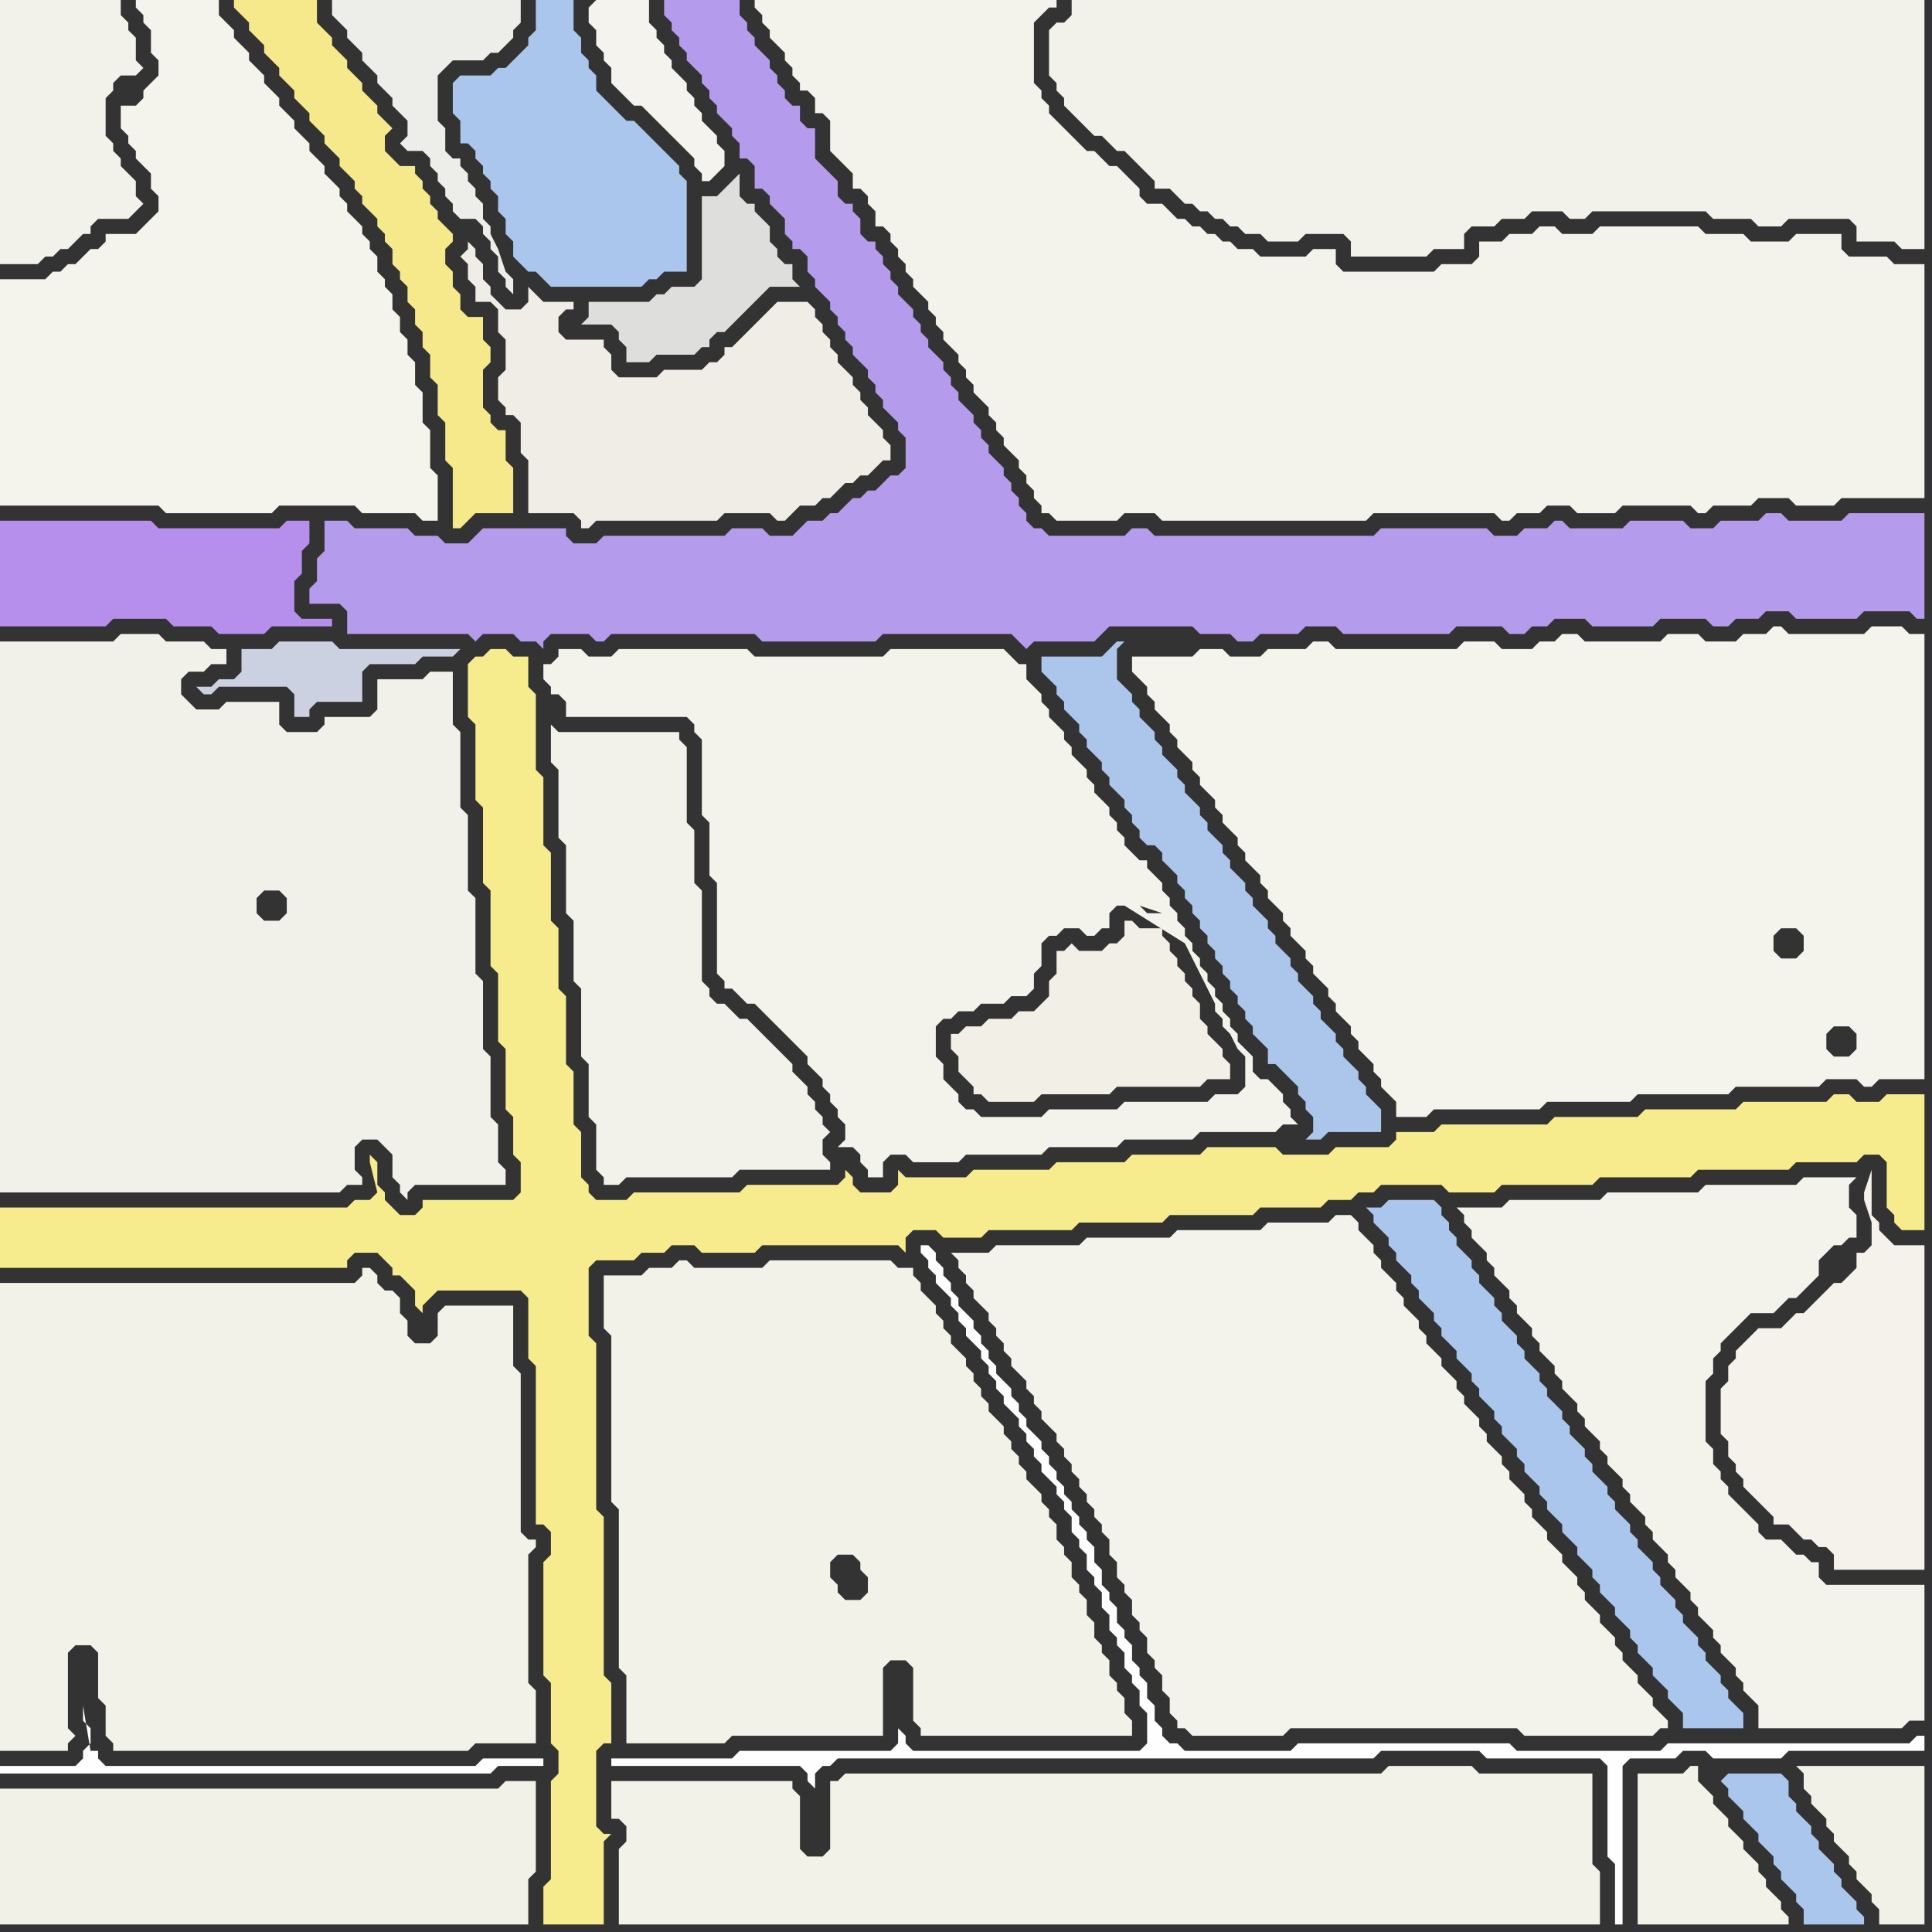 <svg width="256" height="256" xmlns="http://www.w3.org/2000/svg"><rect width="100%" height="100%" fill="#333333" stroke="none"/><script> 
var tempColor;
function hoverPath(evt){
obj = evt.target;
tempColor = obj.getAttribute("fill");
obj.setAttribute("fill","red");
//alert(tempColor);
//obj.setAttribute("stroke","red");}
function recoverPath(evt){
obj = evt.target;
obj.setAttribute("fill", tempColor);
//obj.setAttribute("stroke", tempColor);
}</script><path onmouseover="hoverPath(evt)" onmouseout="recoverPath(evt)" fill="rgb(241,240,233)" d="M  0,156l 0,2 45,0 1,-1 2,0 0,-1 -1,-1 0,-3 1,-1 2,0 1,1 1,1 0,3 1,1 0,1 1,1 0,-1 1,-1 12,0 0,-2 -1,-1 0,-5 -1,-1 0,-8 -1,-1 0,-9 -1,-1 0,-10 -1,-1 0,-10 -1,-1 0,-10 -1,-1 0,-7 -3,0 -1,1 -6,0 0,4 -1,1 -6,0 0,1 -1,1 -4,0 -1,-1 0,-3 -7,0 -1,1 -3,0 -1,-1 -1,-1 0,-2 1,-1 2,0 1,-1 2,0 0,-2 -2,0 -1,-1 -5,0 -1,-1 -5,0 -1,1 -15,0 0,71 37,-38 1,1 0,2 -1,1 -2,0 -1,-1 0,-2 1,-1 2,0 -37,38Z"/>
<path onmouseover="hoverPath(evt)" onmouseout="recoverPath(evt)" fill="rgb(242,241,232)" d="M  0,240l 0,15 70,0 0,-6 1,-1 0,-12 -4,0 -1,1 -66,0Z"/>
<path onmouseover="hoverPath(evt)" onmouseout="recoverPath(evt)" fill="rgb(244,243,235)" d="M  73,88l -1,0 0,2 1,1 0,1 1,0 1,1 0,2 16,0 1,1 0,1 1,1 0,10 1,1 0,7 1,1 0,12 1,1 0,1 1,0 1,1 1,1 1,0 1,1 1,1 1,1 1,1 1,1 1,1 1,1 0,1 1,1 1,1 0,1 1,1 0,1 1,1 0,1 1,1 0,2 -1,1 2,0 1,1 0,1 1,1 0,1 2,0 0,-2 1,-1 2,0 1,1 6,0 1,-1 10,0 1,-1 9,0 1,-1 9,0 1,-1 10,0 1,-1 2,0 -1,-1 0,-1 -1,-1 0,-1 -1,-1 -1,-1 -1,0 -1,-1 0,-2 -1,-1 -1,-1 0,-1 -1,-1 0,-1 -1,-1 0,-1 -1,-1 0,-1 -1,-1 0,-1 -1,-1 0,-1 -1,-1 0,-1 -1,-1 0,-1 -1,-1 0,-1 -1,-1 0,-1 -1,-1 0,-1 -1,-1 -1,-1 0,-1 -1,0 -1,-1 -1,-1 0,-1 -1,-1 0,-1 -1,-1 0,-1 -1,-1 -1,-1 0,-1 -1,-1 0,-1 -1,-1 -1,-1 0,-1 -1,-1 0,-1 -1,-1 -1,-1 0,-1 -1,-1 0,-1 -1,-1 -1,-1 0,-2 -1,0 -1,-1 -1,-1 -15,0 -1,1 -17,0 -1,-1 -17,0 -1,1 -3,0 -1,-1 -3,0 0,1 -1,1 81,33 -2,0 -1,-1 3,1 -81,-33 84,37 1,2 1,2 1,2 1,2 0,1 1,1 0,1 1,1 1,2 1,1 0,4 -1,1 -3,0 -1,1 -11,0 -1,1 -9,0 -1,1 -8,0 -1,-1 -1,0 -1,-1 0,-1 -1,-1 -1,-1 0,-2 -1,-1 0,-4 1,-1 1,0 1,-1 2,0 1,-1 3,0 1,-1 2,0 1,-1 0,-2 1,-1 0,-3 1,-1 1,0 1,-1 2,0 1,1 1,0 1,-1 1,0 0,-2 1,-1 1,0 8,5 -84,-37Z"/>
<path onmouseover="hoverPath(evt)" onmouseout="recoverPath(evt)" fill="rgb(243,242,234)" d="M  73,100l 0,1 1,1 0,9 1,1 0,9 1,1 0,8 1,1 0,9 1,1 0,7 1,1 0,6 1,1 0,1 2,0 1,-1 14,0 1,-1 12,0 0,-1 -1,-1 0,-2 1,-1 -1,-1 0,-1 -1,-1 0,-1 -1,-1 0,-1 -1,-1 -1,-1 0,-1 -1,-1 -1,-1 -1,-1 -1,-1 -1,-1 -1,-1 -1,0 -1,-1 -1,-1 -1,0 -1,-1 0,-1 -1,-1 0,-12 -1,-1 0,-7 -1,-1 0,-10 -1,-1 0,-1 -16,0 -1,-1Z"/>
<path onmouseover="hoverPath(evt)" onmouseout="recoverPath(evt)" fill="rgb(239,237,229)" d="M  70,61l 0,7 6,0 1,1 0,1 1,0 1,-1 16,0 1,-1 6,0 1,1 1,0 1,-1 1,-1 2,0 1,-1 1,0 1,-1 1,-1 1,0 1,-1 1,0 1,-1 1,-1 1,0 0,-2 -1,-1 0,-1 -1,-1 -1,-1 0,-1 -1,-1 0,-1 -1,-1 0,-1 -1,-1 -1,-1 0,-1 -1,-1 0,-1 -1,-1 0,-1 -1,-1 0,-1 -1,-1 -4,0 -5,5 -1,1 -1,0 0,1 -1,1 -1,0 -1,1 -5,0 -1,1 -5,0 -1,-1 0,-2 -1,-1 0,-1 -5,0 -1,-1 0,-2 1,-1 1,0 0,-1 -4,0 -1,-1 -1,-1 0,2 -1,1 -2,0 -1,-1 -1,-1 0,-1 -1,-1 0,-2 -1,-1 0,-1 -1,-1 0,1 -1,1 0,0 1,1 0,2 1,1 0,2 2,0 1,1 0,3 1,1 0,4 -1,1 0,3 1,1 0,1 1,0 1,1 0,4 1,1Z"/>
<path onmouseover="hoverPath(evt)" onmouseout="recoverPath(evt)" fill="rgb(170,198,236)" d="M  183,160l -2,0 1,1 0,1 1,1 1,1 0,1 1,1 0,1 1,1 1,1 0,1 1,1 0,1 1,1 1,1 0,1 1,1 0,1 1,1 1,1 0,1 1,1 1,1 0,1 1,1 0,1 1,1 1,1 0,1 1,1 0,1 1,1 1,1 0,1 1,1 0,1 1,1 1,1 0,1 1,1 0,1 1,1 1,1 0,1 1,1 1,1 0,1 1,1 1,1 0,1 1,1 0,1 1,1 1,1 0,1 1,1 1,1 0,1 1,1 0,1 1,1 1,1 0,1 1,1 1,1 0,1 1,1 1,1 0,2 8,0 0,-2 -1,-1 0,0 -1,-1 0,-1 -1,-1 0,-1 -1,-1 -1,-1 0,-1 -1,-1 0,-1 -1,-1 -1,-1 0,-1 -1,-1 0,-1 -1,-1 -1,-1 0,-1 -1,-1 0,-1 -1,-1 -1,-1 0,-1 -1,-1 0,-1 -1,-1 -1,-1 0,-1 -1,-1 0,-1 -1,-1 -1,-1 0,-1 -1,-1 0,-1 -1,-1 -1,-1 0,-1 -1,-1 0,-1 -1,-1 -1,-1 0,-1 -1,-1 0,-1 -1,-1 -1,-1 0,-1 -1,-1 0,-1 -1,-1 -1,-1 0,-1 -1,-1 0,-1 -1,-1 -1,-1 0,-1 -1,-1 0,-1 -1,-1 -1,-1 0,-1 -1,-1 0,-1 -1,-1 0,-1 -1,-1 -6,0 -1,1Z"/>
<path onmouseover="hoverPath(evt)" onmouseout="recoverPath(evt)" fill="rgb(244,243,235)" d="M  194,160l -1,0 1,1 0,1 1,1 0,1 1,1 1,1 0,1 1,1 0,1 1,1 1,1 0,1 1,1 0,1 1,1 1,1 0,1 1,1 0,1 1,1 1,1 0,1 1,1 0,1 1,1 1,1 0,1 1,1 0,1 1,1 1,1 0,1 1,1 0,1 1,1 1,1 0,1 1,1 0,1 1,1 1,1 0,1 1,1 0,1 1,1 1,1 0,1 1,1 0,1 1,1 1,1 0,1 1,1 0,1 1,1 1,1 0,1 1,1 0,1 1,1 1,1 0,1 1,1 0,1 1,1 1,1 0,3 19,0 1,-1 2,0 0,-18 -13,0 -1,-1 0,-2 -1,0 -1,-1 -1,0 -1,-1 -1,-1 -2,0 -1,-1 0,-1 -1,-1 -1,-1 -1,-1 -1,-1 0,-1 -1,-1 0,-1 -1,-1 0,-2 -1,-1 0,-8 1,-1 0,-2 1,-1 0,-1 1,-1 1,-1 1,-1 1,-1 3,0 1,-1 1,-1 1,0 1,-1 1,-1 1,-1 0,-2 1,-1 1,-1 1,0 1,-1 1,0 0,-3 -1,-1 0,-3 1,-1 -7,0 -1,1 -12,0 -1,1 -12,0 -1,1 -12,0 -1,1Z"/>
<path onmouseover="hoverPath(evt)" onmouseout="recoverPath(evt)" fill="rgb(171,198,237)" d="M  228,236l 0,0 1,1 0,1 1,1 1,1 0,1 1,1 1,1 0,1 1,1 1,1 0,1 1,1 0,1 1,1 1,1 0,1 1,1 0,2 8,0 0,-1 -1,-1 0,-1 -1,-1 -1,-1 0,-1 -1,-1 0,-1 -1,-1 -1,-1 0,-1 -1,-1 0,-1 -1,-1 -1,-1 0,-1 -1,-1 0,-2 -1,-1 -7,0 -1,1Z"/>
<path onmouseover="hoverPath(evt)" onmouseout="recoverPath(evt)" fill="rgb(242,241,232)" d="M  239,236l 0,1 1,1 0,1 1,1 1,1 0,1 1,1 0,1 1,1 1,1 0,1 1,1 0,1 1,1 1,1 0,1 1,1 0,2 6,0 0,-21 -17,0 1,1Z"/>
<path onmouseover="hoverPath(evt)" onmouseout="recoverPath(evt)" fill="rgb(180,155,235)" d="M  43,73l 0,0 -1,1 0,3 -1,1 0,2 4,0 1,1 0,3 16,0 1,1 1,-1 4,0 1,1 2,0 1,1 0,-1 1,-1 5,0 1,1 1,0 1,-1 19,0 1,1 15,0 1,-1 17,0 1,1 1,1 1,-1 8,0 1,-1 1,-1 11,0 1,1 4,0 1,1 2,0 1,-1 5,0 1,-1 4,0 1,1 14,0 1,-1 6,0 1,1 2,0 1,-1 2,0 1,-1 4,0 1,1 8,0 1,-1 6,0 1,1 2,0 1,-1 3,0 1,-1 3,0 1,1 8,0 1,-1 6,0 1,1 1,0 0,-14 -10,0 -1,1 -7,0 -1,-1 -2,0 -1,1 -5,0 -1,1 -3,0 -1,-1 -7,0 -1,1 -7,0 -1,-1 -1,0 -1,1 -3,0 -1,1 -3,0 -1,-1 -14,0 -1,1 -29,0 -1,-1 -2,0 -1,1 -10,0 -1,-1 -1,0 -1,-1 0,-1 -1,-1 0,-1 -1,-1 0,-1 -1,-1 0,-1 -1,-1 -1,-1 0,-1 -1,-1 0,-1 -1,-1 0,-1 -1,-1 -1,-1 0,-1 -1,-1 0,-1 -1,-1 0,-1 -1,-1 -1,-1 0,-1 -1,-1 0,-1 -1,-1 0,-1 -1,-1 -1,-1 0,-1 -1,-1 0,-1 -1,-1 0,-1 -1,-1 0,-1 -1,0 -1,-1 0,-2 -1,-1 0,-1 -1,0 -1,-1 0,-2 -1,-1 -1,-1 -1,-1 0,-4 -1,0 -1,-1 0,-2 -1,0 -1,-1 0,-1 -1,-1 0,-1 -1,-1 0,-1 -1,-1 -1,-1 0,-1 -1,-1 0,-1 -1,-1 0,-2 -10,0 0,2 1,1 0,1 1,1 0,1 1,1 0,1 1,1 1,1 0,1 1,1 0,1 1,1 0,1 1,1 1,1 0,1 1,1 0,2 1,0 1,1 0,3 1,0 1,1 0,1 1,1 1,1 0,2 1,1 0,1 1,0 1,1 0,2 1,1 0,1 1,1 1,1 0,1 1,1 0,1 1,1 0,1 1,1 0,1 1,1 1,1 0,1 1,1 0,1 1,1 0,1 1,1 1,1 0,1 1,1 0,4 -1,1 -1,0 -1,1 -1,1 -1,0 -1,1 -1,0 -1,1 -1,1 -1,0 -1,1 -2,0 -1,1 -1,1 -3,0 -1,-1 -4,0 -1,1 -16,0 -1,1 -3,0 -1,-1 0,-1 -11,0 -1,1 0,0 -1,1 -3,0 -1,-1 -3,0 -1,-1 -7,0 -1,-1 -3,0Z"/>
<path onmouseover="hoverPath(evt)" onmouseout="recoverPath(evt)" fill="rgb(244,243,237)" d="M  78,1l 0,2 1,1 0,2 1,1 0,1 1,1 0,2 1,1 1,1 1,1 1,0 2,2 1,1 2,2 1,1 1,1 0,1 1,1 0,1 1,0 1,-1 1,-1 0,-2 -1,-1 0,-1 -1,-1 -1,-1 0,-1 -1,-1 0,-1 -1,-1 0,-1 -2,-2 0,-1 -1,-1 0,-1 -1,-1 0,-1 -1,-1 0,-3 -7,0 -1,1Z"/>
<path onmouseover="hoverPath(evt)" onmouseout="recoverPath(evt)" fill="rgb(243,242,233)" d="M  81,169l -1,0 0,7 1,1 0,22 1,1 0,21 1,1 0,9 13,0 1,-1 20,0 0,-9 1,-1 2,0 1,1 0,7 1,1 0,1 28,0 0,-2 -1,-1 0,-2 -1,-1 0,-1 -1,-1 0,-2 -1,-1 0,-1 -1,-1 0,-2 -1,-1 0,-2 -1,-1 0,-1 -1,-1 0,-2 -1,-1 0,-1 -1,-1 0,-2 -1,-1 0,-1 -1,-1 0,-1 -1,-1 -1,-1 0,-1 -1,-1 0,-1 -1,-1 0,-1 -1,-1 0,-1 -1,-1 -1,-1 0,-1 -1,-1 0,-1 -1,-1 0,-1 -1,-1 0,-1 -2,-2 0,-1 -1,-1 0,-1 -1,-1 0,-1 -1,-1 -1,-1 0,-1 -1,-1 0,-1 -2,0 -1,-1 -16,0 -1,1 -9,0 -1,-1 -1,0 -1,1 -3,0 -1,1 -4,0 33,43 -2,0 -1,-1 0,-1 -1,-1 0,-2 1,-1 2,0 1,1 0,1 1,1 0,2 -1,1 -33,-43Z"/>
<path onmouseover="hoverPath(evt)" onmouseout="recoverPath(evt)" fill="rgb(254,254,254)" d="M  82,233l -1,0 0,1 25,0 1,1 0,1 1,1 0,-2 1,-1 1,0 1,-1 71,0 1,-1 13,0 1,1 15,0 1,1 0,12 1,1 0,8 1,0 0,-21 1,-1 6,0 1,-1 3,0 1,1 9,0 1,-1 18,0 0,-2 -1,0 -1,1 -32,0 -1,1 -19,0 -1,-1 -28,0 -1,1 -14,0 -1,-1 -1,0 -1,-1 0,-1 -1,-1 0,-2 -1,-1 0,-2 -1,-1 0,-1 -1,-1 0,-2 -1,-1 0,-1 -1,-1 0,-2 -1,-1 0,-1 -1,-1 0,-2 -1,-1 0,-2 -1,-1 0,-1 -1,-1 0,-1 -1,-1 0,-1 -1,-1 0,-1 -1,-1 0,-1 -1,-1 0,-1 -1,-1 0,-1 -1,-1 -1,-1 0,-1 -1,-1 0,-1 -1,-1 0,-1 -1,-1 -1,-1 0,-1 -1,-1 0,-1 -1,-1 0,-1 -1,-1 0,-1 -1,-1 -1,-1 0,-1 -1,-1 0,-1 -1,-1 0,-1 -1,-1 0,-1 -1,-1 -1,0 0,1 1,1 0,1 1,1 0,1 1,1 1,1 0,1 1,1 0,1 1,1 0,1 1,1 1,1 0,1 1,1 0,1 1,1 0,1 1,1 0,1 1,1 1,1 0,1 1,1 0,1 1,1 0,1 1,1 0,1 1,1 1,1 0,1 1,1 0,1 1,1 0,2 1,1 0,1 1,1 0,2 1,1 0,1 1,1 0,2 1,1 0,2 1,1 0,1 1,1 0,2 1,1 0,1 1,1 0,2 1,1 0,4 -1,1 -30,0 -1,-1 0,-1 -1,-1 0,2 -1,1 -20,0 -1,1Z"/>
<path onmouseover="hoverPath(evt)" onmouseout="recoverPath(evt)" fill="rgb(243,242,232)" d="M  217,237l 0,18 20,0 0,-1 -1,-1 0,-1 -1,-1 -1,-1 0,-1 -1,-1 0,-1 -1,-1 -1,-1 0,-1 -1,-1 -1,-1 0,-1 -1,-1 -1,-1 0,-1 -1,-1 -1,-1 0,-2 -1,0 -1,1 -6,0Z"/>
<path onmouseover="hoverPath(evt)" onmouseout="recoverPath(evt)" fill="rgb(244,243,236)" d="M  0,42l 0,25 21,0 1,1 14,0 1,-1 10,0 1,1 7,0 1,1 2,0 0,-6 -1,-1 0,-5 -1,-1 0,-4 -1,-1 0,-3 -1,-1 0,-2 -1,-1 0,-2 -1,-1 0,-2 -1,-1 0,-1 -1,-1 0,-2 -1,-1 0,-1 -1,-1 0,-1 -1,-1 -1,-1 0,-1 -1,-1 0,-1 -1,-1 -1,-1 0,-1 -1,-1 -1,-1 0,-1 -1,-1 -1,-1 0,-1 -1,-1 -1,-1 0,-1 -1,-1 -1,-1 0,-1 -1,-1 -1,-1 0,-1 -1,-1 -1,-1 0,-1 -1,-1 -1,-1 0,-2 -11,0 0,1 1,1 0,1 1,1 0,3 1,1 0,2 -1,1 -1,1 0,1 -1,1 -2,0 0,3 1,1 0,1 1,1 0,1 1,1 1,1 0,2 1,1 0,2 -1,1 -1,1 -1,1 -4,0 0,1 -1,1 -1,0 -1,1 -1,1 -1,0 -1,1 -1,0 -1,1 -6,0Z"/>
<path onmouseover="hoverPath(evt)" onmouseout="recoverPath(evt)" fill="rgb(247,236,141)" d="M  0,162l 0,6 46,0 0,-1 1,-1 3,0 1,1 1,1 0,1 1,0 1,1 1,1 0,2 1,1 0,-1 1,-1 1,-1 11,0 1,1 0,8 1,1 0,21 1,0 1,1 0,3 -1,1 0,15 1,1 0,8 1,1 0,3 -1,1 0,13 -1,1 0,5 8,0 0,-11 1,-1 -1,0 -1,-1 0,-10 1,-1 1,0 0,-8 -1,-1 0,-21 -1,-1 0,-22 -1,-1 0,-9 1,-1 5,0 1,-1 3,0 1,-1 3,0 1,1 7,0 1,-1 18,0 1,1 0,-2 1,-1 3,0 1,1 5,0 1,-1 11,0 1,-1 11,0 1,-1 11,0 1,-1 8,0 1,-1 3,0 1,-1 2,0 1,-1 8,0 1,1 6,0 1,-1 12,0 1,-1 12,0 1,-1 12,0 1,-1 8,0 1,-1 2,0 1,1 0,6 1,1 0,1 1,1 3,0 0,-18 -5,0 -1,1 -3,0 -1,-1 -2,0 -1,1 -11,0 -1,1 -12,0 -1,1 -11,0 -1,1 -14,0 -1,1 -5,0 0,1 -1,1 -7,0 -1,1 -6,0 -1,-1 -9,0 -1,1 -9,0 -1,1 -9,0 -1,1 -10,0 -1,1 -8,0 -1,-1 0,2 -1,1 -4,0 -1,-1 0,-1 -1,-1 0,1 -1,1 -12,0 -1,1 -14,0 -1,1 -4,0 -1,-1 0,-1 -1,-1 0,-6 -1,-1 0,-7 -1,-1 0,-9 -1,-1 0,-8 -1,-1 0,-9 -1,-1 0,-9 -1,-1 0,-10 -1,-1 0,-4 -2,0 -1,-1 -2,0 -1,1 -1,0 -1,1 0,7 1,1 0,10 1,1 0,10 1,1 0,10 1,1 0,9 1,1 0,8 1,1 0,5 1,1 0,4 -1,1 -12,0 0,1 -1,1 -2,0 -2,-2 0,-1 -1,-1 0,-3 -1,-1 0,1 1,4 -1,1 -2,0 -1,1 -46,0Z"/>
<path onmouseover="hoverPath(evt)" onmouseout="recoverPath(evt)" fill="rgb(243,242,233)" d="M  1,170l -1,0 0,62 9,0 0,-1 1,-1 -1,-1 0,-10 1,-1 2,0 1,1 0,6 1,1 0,4 1,1 0,1 47,0 1,-1 8,0 0,-7 -1,-1 0,-17 1,-1 0,-1 -1,0 -1,-1 0,-21 -1,-1 0,-8 -9,0 -1,1 0,3 -1,1 -2,0 -1,-1 0,-2 -1,-1 0,-2 -1,-1 -1,0 -1,-1 0,-1 -1,-1 -1,0 0,1 -1,1Z"/>
<path onmouseover="hoverPath(evt)" onmouseout="recoverPath(evt)" fill="rgb(243,242,234)" d="M  18,25l 0,-1 -1,-1 -1,-1 0,-1 -1,-1 0,-1 -1,-1 0,-5 1,-1 0,-1 1,-1 2,0 1,-1 -1,-1 0,-3 -1,-1 0,-1 -1,-1 0,-2 -16,0 0,35 5,0 1,-1 1,0 1,-1 1,0 1,-1 1,-1 1,0 0,-1 1,-1 4,0 1,-1 1,-1 -1,-1Z"/>
<path onmouseover="hoverPath(evt)" onmouseout="recoverPath(evt)" fill="rgb(245,233,139)" d="M  59,58l 0,3 1,1 0,8 1,0 1,-1 0,0 1,-1 5,0 0,-6 -1,-1 0,-4 -1,0 -1,-1 0,-1 -1,-1 0,-5 1,-1 0,-2 -1,-1 0,-3 -2,0 -1,-1 0,-2 -1,-1 0,-2 -1,-1 0,-2 1,-1 0,-1 -1,-1 0,0 -1,-1 0,-1 -1,-1 0,-1 -1,-1 0,-1 -1,-1 0,-1 -2,0 -1,-1 -1,-1 0,-2 1,-1 -1,-1 0,0 -1,-1 0,-1 -1,-1 -1,-1 0,-1 -1,-1 -1,-1 0,-1 -1,-1 -1,-1 0,-1 -1,-1 -1,-1 0,-3 -11,0 0,1 1,1 0,0 1,1 0,1 1,1 1,1 0,1 1,1 1,1 0,1 1,1 1,1 0,1 2,2 0,1 1,1 1,1 0,1 1,1 1,1 0,1 1,1 1,1 0,1 1,1 0,1 1,1 1,1 0,1 1,1 0,1 1,1 0,2 1,1 0,1 1,1 0,2 1,1 0,2 1,1 0,2 1,1 0,3 1,1 0,4 1,1Z"/>
<path onmouseover="hoverPath(evt)" onmouseout="recoverPath(evt)" fill="rgb(222,223,221)" d="M  78,42l 0,0 -1,1 4,0 1,1 0,1 1,1 0,2 3,0 1,-1 5,0 1,-1 1,0 0,-1 1,-1 1,0 1,-1 1,-1 1,-1 2,-2 1,-1 4,0 -1,-1 0,-2 -1,0 -1,-1 0,-1 -1,-1 0,-2 -1,-1 -1,-1 0,-1 -1,0 -1,-1 0,-3 -1,1 -1,1 -1,1 -2,0 0,11 -1,1 -3,0 -1,1 -1,0 -1,1 -8,0Z"/>
<path onmouseover="hoverPath(evt)" onmouseout="recoverPath(evt)" fill="rgb(243,242,235)" d="M  110,18l 0,2 1,1 1,1 1,1 0,2 1,0 1,1 0,1 1,1 0,2 1,0 1,1 0,1 1,1 0,1 1,1 0,1 1,1 0,1 1,1 1,1 0,1 1,1 0,1 1,1 0,1 1,1 1,1 0,1 1,1 0,1 1,1 0,1 1,1 1,1 0,1 1,1 0,1 1,1 0,1 1,1 1,1 0,1 1,1 0,1 1,1 0,1 1,1 0,1 1,0 1,1 8,0 1,-1 4,0 1,1 27,0 1,-1 16,0 1,1 1,0 1,-1 3,0 1,-1 3,0 1,1 5,0 1,-1 9,0 1,1 1,0 1,-1 5,0 1,-1 4,0 1,1 5,0 1,-1 11,0 0,-31 -4,0 -1,-1 -5,0 -1,-1 0,-2 -6,0 -1,1 -5,0 -1,-1 -5,0 -1,-1 -13,0 -1,1 -4,0 -1,-1 -2,0 -1,1 -3,0 -1,1 -3,0 0,2 -1,1 -4,0 -1,1 -12,0 -1,-1 0,-2 -3,0 -1,1 -6,0 -1,-1 -2,0 -1,-1 -1,0 -1,-1 -1,0 -1,-1 -1,0 -1,-1 -1,0 -1,-1 -1,-1 -2,0 -1,-1 0,-1 -1,-1 -1,-1 -1,-1 -1,0 -1,-1 -1,-1 -1,0 -1,-1 -1,-1 -1,-1 -1,-1 -1,-1 0,-1 -1,-1 0,-1 -1,-1 0,-8 1,-1 1,-1 1,0 0,-1 -40,0 0,1 1,1 0,1 1,1 0,1 1,1 1,1 0,1 1,1 0,1 1,1 0,1 1,0 1,1 0,2 1,0 1,1Z"/>
<path onmouseover="hoverPath(evt)" onmouseout="recoverPath(evt)" fill="rgb(243,242,233)" d="M  110,238l 0,7 -1,1 -2,0 -1,-1 0,-7 -1,-1 0,-1 -24,0 0,5 1,0 1,1 0,2 -1,1 0,10 130,0 0,-7 -1,-1 0,-12 -15,0 -1,-1 -11,0 -1,1 -71,0 -1,1 -1,0Z"/>
<path onmouseover="hoverPath(evt)" onmouseout="recoverPath(evt)" fill="rgb(241,239,230)" d="M  127,137l -1,0 0,2 1,1 0,2 1,1 1,1 0,1 1,0 1,1 6,0 1,-1 9,0 1,-1 11,0 1,-1 3,0 0,-2 -1,-1 0,-1 -1,-1 -1,-1 0,-1 -1,-1 0,-2 -1,-1 0,-1 -1,-1 0,-1 -1,-1 0,-1 -1,-1 0,-1 -1,-1 0,-1 -3,0 -1,-1 -1,0 0,2 -1,1 -1,0 -1,1 -3,0 -1,-1 -1,1 -1,0 0,3 -1,1 0,2 -1,1 -1,1 -2,0 -1,1 -3,0 -1,1 -2,0 -1,1Z"/>
<path onmouseover="hoverPath(evt)" onmouseout="recoverPath(evt)" fill="rgb(244,243,235)" d="M  129,166l -3,0 1,1 0,1 1,1 0,1 1,1 0,1 1,1 1,1 0,1 1,1 0,1 1,1 0,1 1,1 0,1 1,1 1,1 0,1 1,1 0,1 1,1 0,1 1,1 1,1 0,1 1,1 0,1 1,1 0,1 1,1 0,1 1,1 0,1 1,1 0,1 1,1 0,1 1,1 0,2 1,1 0,2 1,1 0,1 1,1 0,2 1,1 0,1 1,1 0,2 1,1 0,1 1,1 0,2 1,1 0,2 1,1 0,1 1,0 1,1 12,0 1,-1 30,0 1,1 17,0 1,-1 1,0 0,-1 -1,-1 0,0 -1,-1 0,-1 -1,-1 -1,-1 0,-1 -1,-1 -1,-1 0,-1 -1,-1 0,-1 -1,-1 -1,-1 0,-1 -1,-1 -1,-1 0,-1 -1,-1 0,-1 -2,-2 0,-1 -1,-1 -1,-1 0,-1 -1,-1 -1,-1 0,-1 -1,-1 0,-1 -1,-1 -1,-1 0,-1 -1,-1 0,-1 -1,-1 -1,-1 0,-1 -1,-1 0,-1 -1,-1 -1,-1 0,-1 -1,-1 0,-1 -1,-1 -1,-1 0,-1 -1,-1 -1,-1 0,-1 -1,-1 0,-1 -1,-1 -1,-1 0,-1 -1,-1 0,-1 -1,-1 -1,-1 0,-1 -1,-1 0,-1 -1,-1 -1,-1 0,-1 -1,-1 -2,0 -1,1 -8,0 -1,1 -11,0 -1,1 -11,0 -1,1 -11,0 -1,1Z"/>
<path onmouseover="hoverPath(evt)" onmouseout="recoverPath(evt)" fill="rgb(243,242,234)" d="M  141,3l -1,0 -1,1 0,6 1,1 0,1 1,1 0,1 1,1 1,1 1,1 1,1 1,0 1,1 1,1 1,0 1,1 1,1 1,1 1,1 0,1 2,0 1,1 1,1 1,0 1,1 1,0 1,1 1,0 1,1 1,0 1,1 2,0 1,1 4,0 1,-1 5,0 1,1 0,2 10,0 1,-1 4,0 0,-2 1,-1 3,0 1,-1 3,0 1,-1 4,0 1,1 2,0 1,-1 15,0 1,1 5,0 1,1 3,0 1,-1 8,0 1,1 0,2 5,0 1,1 3,0 0,-33 -113,0 0,2 -1,1Z"/>
<path onmouseover="hoverPath(evt)" onmouseout="recoverPath(evt)" fill="rgb(182,142,236)" d="M  0,71l 0,12 14,0 1,-1 7,0 1,1 5,0 1,1 6,0 1,-1 8,0 0,-1 -4,0 -1,-1 0,-4 1,-1 0,-3 1,-1 0,-3 -3,0 -1,1 -16,0 -1,-1 -20,0Z"/>
<path onmouseover="hoverPath(evt)" onmouseout="recoverPath(evt)" fill="rgb(254,254,254)" d="M  11,226l 0,2 1,1 0,2 -1,1 0,1 -1,1 -10,0 0,1 65,0 1,-1 6,0 0,-1 -8,0 -1,1 -49,0 -1,-1 0,-1 -1,0 -1,-6Z"/>
<path onmouseover="hoverPath(evt)" onmouseout="recoverPath(evt)" fill="rgb(204,209,225)" d="M  28,91l -2,0 1,1 1,0 1,-1 9,0 1,1 0,3 2,0 0,-1 1,-1 6,0 0,-4 1,-1 6,0 1,-1 4,0 1,-1 -16,0 -1,-1 -7,0 -1,1 -4,0 0,3 -1,1 -2,0 -1,1Z"/>
<path onmouseover="hoverPath(evt)" onmouseout="recoverPath(evt)" fill="rgb(170,198,236)" d="M  60,11l 0,4 1,1 0,3 1,0 1,1 0,1 1,1 0,1 1,1 0,1 1,1 0,2 1,1 0,2 1,1 0,2 1,1 1,1 1,0 1,1 1,1 12,0 1,-1 1,0 1,-1 3,0 0,-12 -1,-1 0,-1 -1,-1 -1,-1 -1,-1 -1,-1 -1,-1 -1,-1 -1,0 -1,-1 -1,-1 -1,-1 -1,-1 0,-2 -1,-1 0,-1 -1,-1 0,-2 -1,-1 0,-4 -5,0 0,4 -1,1 0,1 -1,1 -1,1 -1,1 -1,0 -1,1 -4,0 -1,1Z"/>
<path onmouseover="hoverPath(evt)" onmouseout="recoverPath(evt)" fill="rgb(237,238,234)" d="M  69,2l 0,-2 -25,0 0,2 1,1 0,0 1,1 0,1 1,1 1,1 0,1 1,1 1,1 0,1 1,1 1,1 0,1 1,1 1,1 0,2 -1,1 1,1 2,0 1,1 0,1 1,1 0,1 1,1 0,1 1,1 0,1 1,1 2,0 1,1 0,1 1,1 0,1 1,1 0,2 1,1 0,1 1,1 0,-2 -1,-1 0,0 -1,-3 -1,-2 0,-1 -1,-1 0,-2 -1,-1 0,-1 -1,-1 0,-1 -1,-1 0,-1 -1,0 -1,-1 0,-3 -1,-1 0,-6 1,-1 1,-1 4,0 1,-1 1,0 1,-1 1,-1 0,-1 1,-1Z"/>
<path onmouseover="hoverPath(evt)" onmouseout="recoverPath(evt)" fill="rgb(171,197,235)" d="M  138,87l 0,2 1,1 1,1 0,1 1,1 0,1 1,1 1,1 0,1 1,1 0,1 1,1 1,1 0,1 1,1 0,1 1,1 1,1 0,1 1,1 0,1 1,1 0,1 1,1 1,0 1,1 0,1 1,1 1,1 0,1 1,1 0,1 1,1 0,1 1,1 0,1 1,1 0,1 1,1 0,1 1,1 0,1 1,1 0,1 1,1 0,1 1,1 0,1 1,1 0,1 1,1 1,1 0,2 1,0 1,1 1,1 1,1 0,1 1,1 0,1 1,1 0,2 -1,1 2,0 1,-1 7,0 0,-3 -1,-1 0,0 -1,-1 0,-1 -1,-1 0,-1 -1,-1 -1,-1 0,-1 -1,-1 0,-1 -1,-1 -1,-1 0,-1 -1,-1 0,-1 -1,-1 -1,-1 0,-1 -1,-1 0,-1 -1,-1 -1,-1 0,-1 -1,-1 0,-1 -1,-1 -1,-1 0,-1 -1,-1 0,-1 -1,-1 -1,-1 0,-1 -1,-1 0,-1 -1,-1 -1,-1 0,-1 -1,-1 0,-1 -1,-1 -1,-1 0,-1 -1,-1 0,-1 -1,-1 -1,-1 0,-1 -1,-1 0,-1 -1,-1 -1,-1 0,-1 -1,-1 0,-1 -1,-1 -1,-1 0,-4 1,-1 -1,0 -1,1 0,0 -1,1Z"/>
<path onmouseover="hoverPath(evt)" onmouseout="recoverPath(evt)" fill="rgb(244,243,236)" d="M  150,87l 0,2 1,1 1,1 0,1 1,1 0,1 1,1 1,1 0,1 1,1 0,1 1,1 1,1 0,1 1,1 0,1 1,1 1,1 0,1 1,1 0,1 1,1 1,1 0,1 1,1 0,1 1,1 1,1 0,1 1,1 0,1 1,1 1,1 0,1 1,1 0,1 1,1 1,1 0,1 1,1 0,1 1,1 1,1 0,1 1,1 0,1 1,1 1,1 0,1 1,1 0,1 1,1 1,1 0,1 1,1 0,1 1,1 1,1 0,2 4,0 1,-1 14,0 1,-1 11,0 1,-1 12,0 1,-1 11,0 1,-1 4,0 1,1 1,0 1,-1 6,0 0,-59 -2,0 -1,-1 -4,0 -1,1 -10,0 -1,-1 -1,0 -1,1 -3,0 -1,1 -4,0 -1,-1 -4,0 -1,1 -10,0 -1,-1 -2,0 -1,1 -2,0 -1,1 -4,0 -1,-1 -4,0 -1,1 -16,0 -1,-1 -2,0 -1,1 -5,0 -1,1 -4,0 -1,-1 -3,0 -1,1 -8,0 95,53 -2,0 -1,-1 0,-2 1,-1 2,0 1,1 0,2 -1,1 -95,-53 88,40 -2,0 -1,-1 0,-2 1,-1 2,0 1,1 0,2 -1,1 -88,-40Z"/>
<path onmouseover="hoverPath(evt)" onmouseout="recoverPath(evt)" fill="rgb(244,242,234)" d="M  239,174l -1,0 -1,1 -1,1 -3,0 -1,1 -1,1 -1,1 0,1 -1,1 0,2 -1,1 0,6 1,1 0,2 1,1 0,1 1,1 0,1 1,1 1,1 1,1 1,1 0,1 2,0 1,1 1,1 1,0 1,1 1,0 1,1 0,2 12,0 0,-43 -4,0 -1,-1 -1,-1 0,-1 -1,-1 0,-6 -1,3 0,1 1,3 0,3 -1,1 -1,0 0,2 -1,1 -1,1 -1,0 -1,1 -3,3Z"/>
</svg>
